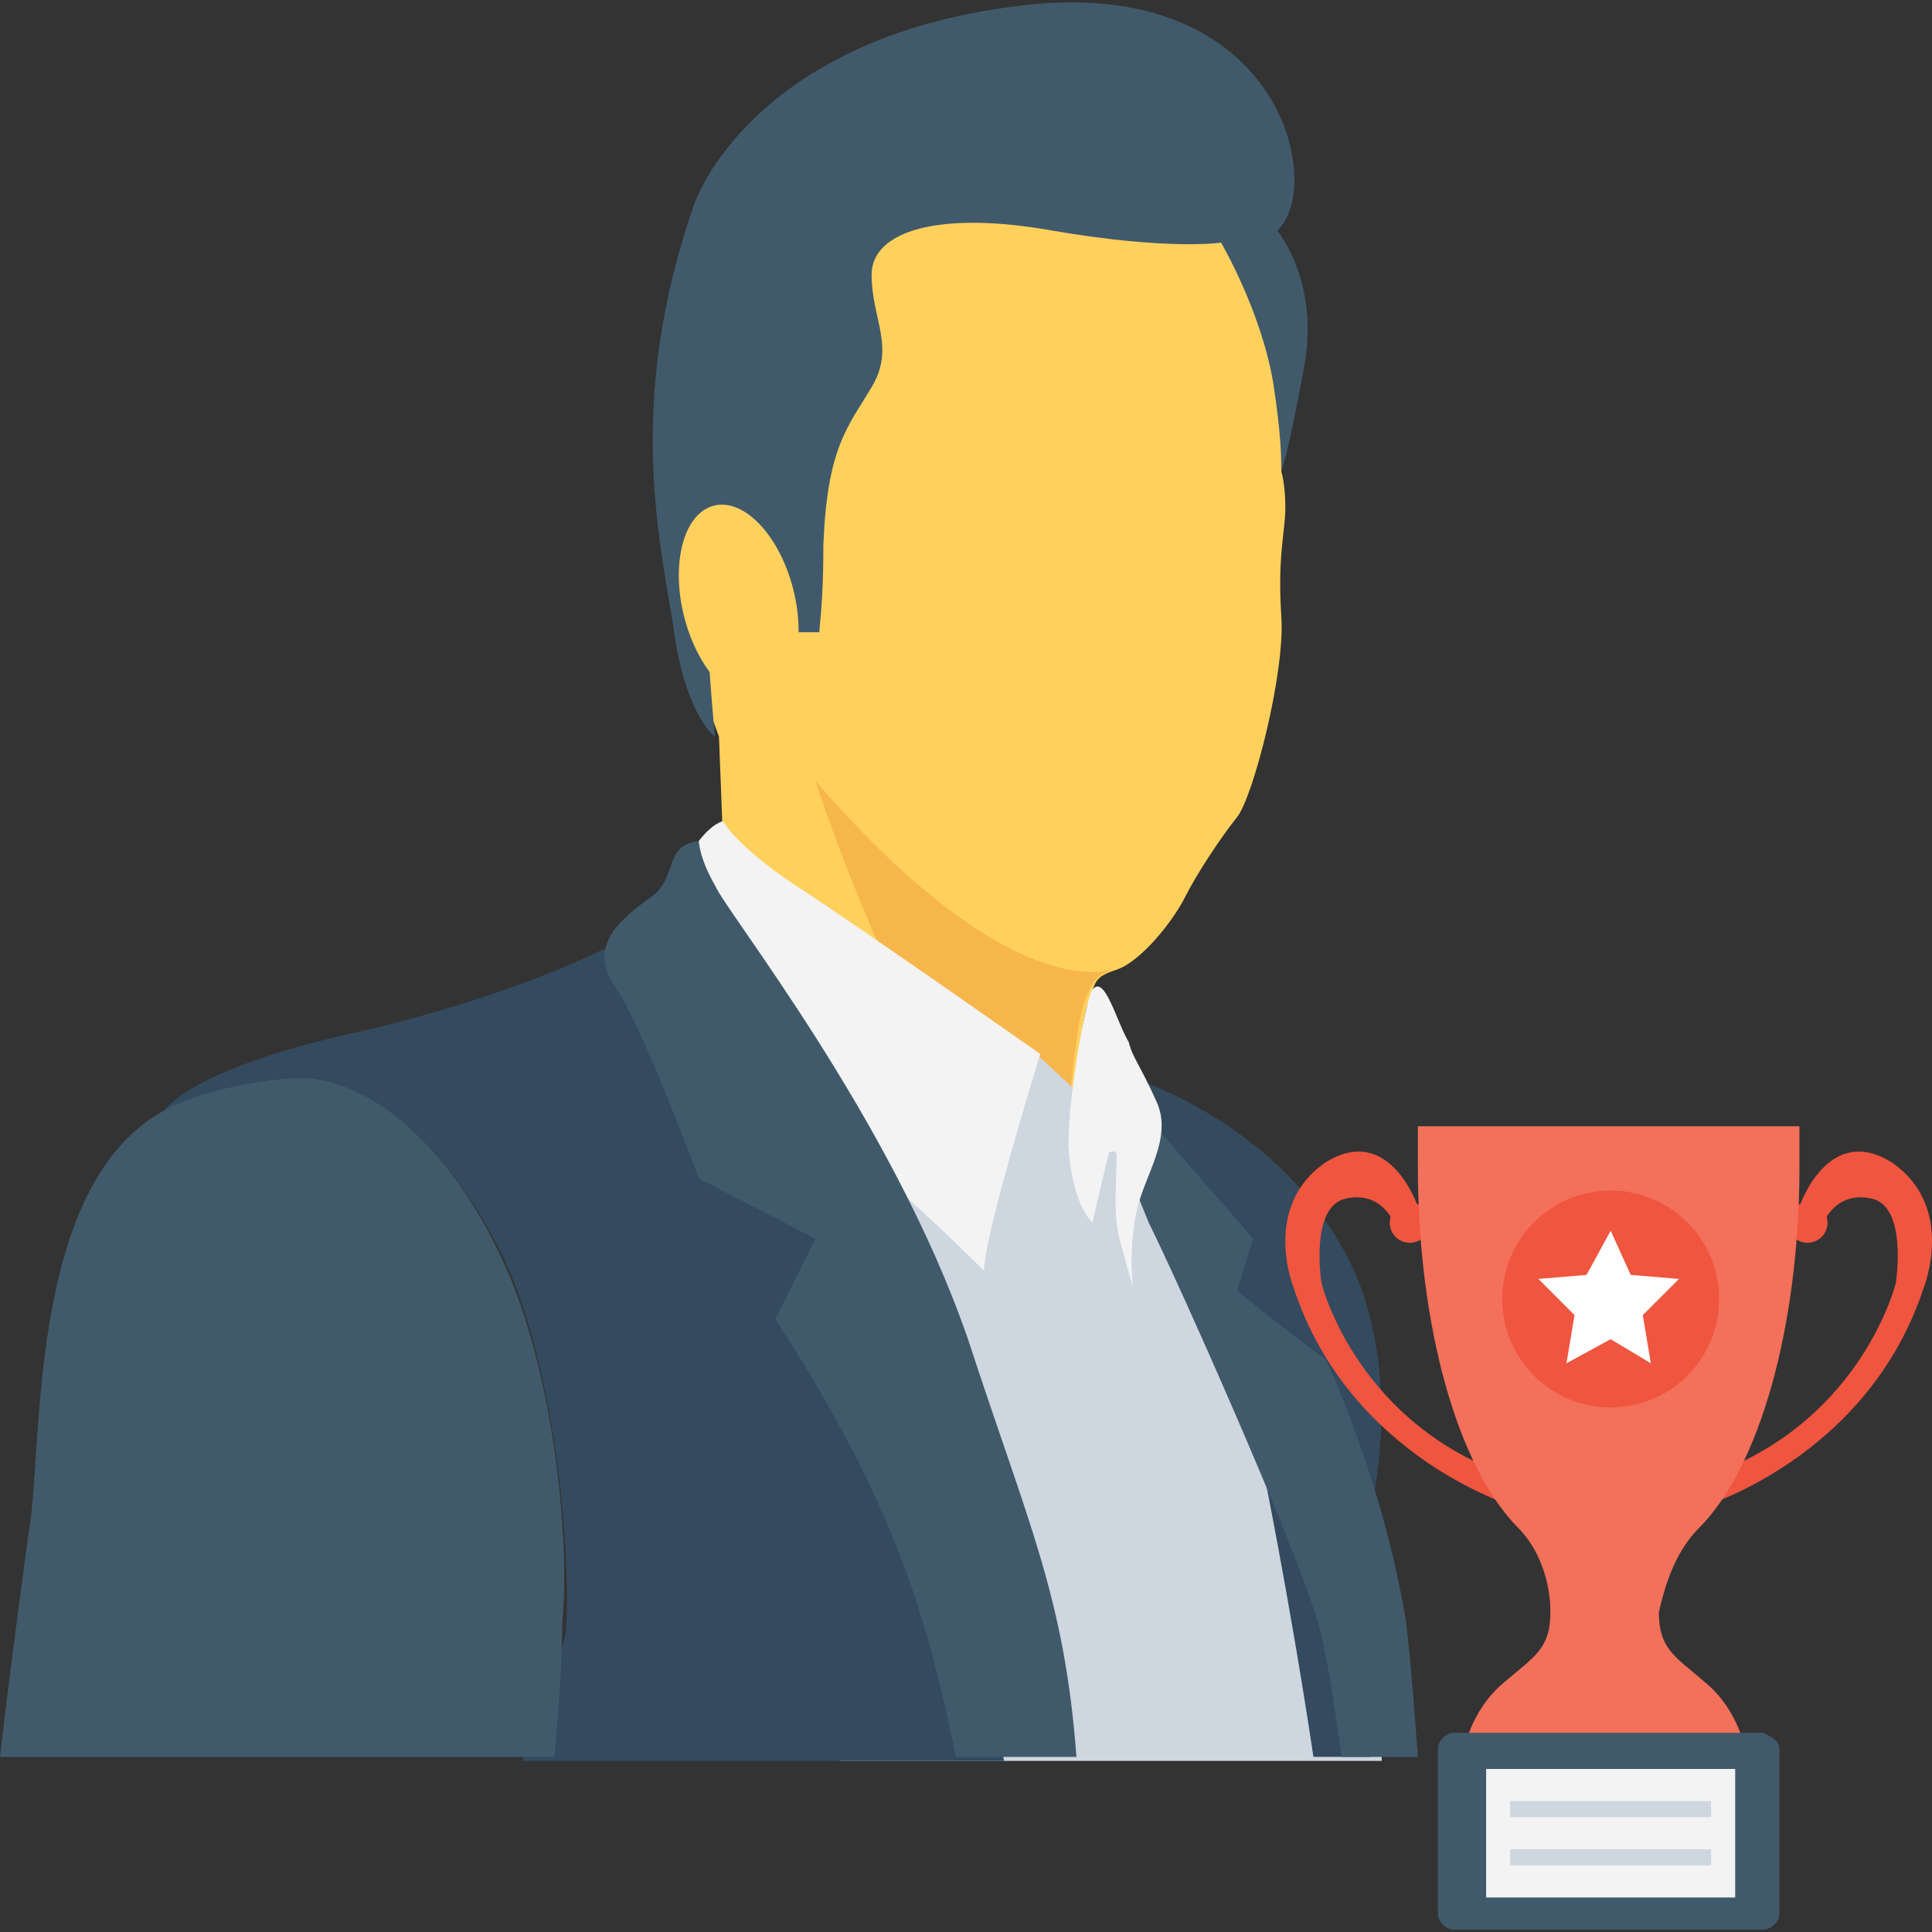 <?xml version="1.0" encoding="iso-8859-1"?>
<!-- Generator: Adobe Illustrator 19.0.0, SVG Export Plug-In . SVG Version: 6.00 Build 0)  -->
<svg version="1.1" id="Capa_1" xmlns="http://www.w3.org/2000/svg" xmlns:xlink="http://www.w3.org/1999/xlink" x="0px" y="0px"
	 viewBox="0 0 513.067 513.067" style="enable-background:new 0 0 513.067 513.067;" xml:space="preserve">
<rect x="0" y="0" width="513.067" height="513.067" fill="#333333" stroke="none"/>
<path style="fill:#344A5E;" d="M300.8,286.303c0,0,42.667,12.8,59.733,53.333c12.8,32,2.133,67.2,2.133,67.2
	s-49.067-76.8-50.133-77.867C312.533,327.903,300.8,286.303,300.8,286.303z"/>
<path style="fill:#FFD15C;" d="M186.667,183.903l4.267,11.733L192,223.37l92.8,71.467c0,0,2.133-23.467,4.267-28.8
	c2.133-5.333,1.067-6.4,7.467-8.533c6.4-2.133,14.933-12.8,18.133-19.2c3.2-6.4,9.6-16,13.867-21.333
	c4.267-5.333,12.8-38.4,11.733-53.333c-1.067-16,1.067-22.4,1.067-28.8s-1.067-9.6-1.067-9.6s3.2-44.8-7.467-68.267
	c-10.667-23.467-112-21.333-128,6.4S183.467,154.037,186.667,183.903z"/>
<path style="fill:#415A6B;" d="M184.533,53.77c0,0,14.933-43.733,86.4-52.267c69.333-8.533,81.067,48,68.267,59.733
	c0,0,10.667,12.8,7.467,34.133c-3.2,18.133-5.333,26.667-6.4,29.867c0-3.2,0-9.6-2.133-23.467
	c-3.2-19.2-13.867-37.333-13.867-37.333s-13.867,2.133-44.8-3.2c-29.867-5.333-48,0-48,11.733s6.4,19.2,0,29.867
	c-6.4,10.667-11.733,16-12.8,41.6c0,16-1.067,21.333-1.067,23.467h-8.533c0-5.333-1.067-20.267-6.4-26.667
	c-7.467-8.533-13.867,0-14.933,10.667c-1.067,10.667,2.133,43.733,2.133,43.733s-7.467-5.333-10.667-26.667
	C176,146.57,165.333,108.17,184.533,53.77z"/>
<ellipse transform="matrix(0.247 0.969 -0.969 0.247 302.894 -69.594)" style="fill:#FFD15C;" cx="196.241" cy="160.16" rx="26.666" ry="14.933"/>
<path style="fill:#F7B64C;" d="M216.533,207.37c49.067,56.533,74.667,51.2,78.933,50.133c-5.333,2.133-5.333,3.2-7.467,8.533
	c-2.133,5.333-4.267,28.8-4.267,28.8c33.067,24.533,32,49.067,5.333,74.667c-43.733-20.267-69.333-52.267-52.267-110.933
	C224,230.837,216.533,207.37,216.533,207.37z"/>
<path style="fill:#CED6E0;" d="M366.933,466.57c-9.6-54.4-44.8-125.867-44.8-125.867l-33.067-48l-13.867-12.8l-77.867,40.533
	l25.6,147.2h144V466.57z"/>
<path style="fill:#344A5E;" d="M363.733,466.57l-12.8-74.667l-16-4.267c0,0,7.467,36.267,13.867,78.933H363.733z"/>
<path style="fill:#415A6B;" d="M349.867,430.303c2.133,7.467,4.267,20.267,6.4,36.267h20.267c-1.067-14.933-2.133-27.733-3.2-36.267
	c-6.4-38.4-21.333-69.333-21.333-69.333c-7.467-5.333-23.467-18.133-23.467-18.133l4.267-13.867L304,295.903l-6.4,11.733
	c0,0,1.067,1.067,7.467,17.067C312.533,339.637,343.467,408.97,349.867,430.303z"/>
<path style="fill:#344A5E;" d="M133.333,333.237c13.867,28.8,18.133,76.8,17.067,98.133c0,5.333-5.333,19.2-11.733,36.267h128
	l-36.267-153.6l-55.467-64L160,252.17c0,0-24.533,12.8-67.2,22.4s-49.067,20.267-49.067,20.267s14.933-7.467,34.133-8.533
	C97.067,285.237,118.4,303.37,133.333,333.237z"/>
<g>
	<path style="fill:#F3F3F3;" d="M174.933,245.77c0,0,43.733,53.333,56.533,64c12.8,10.667,29.867,27.733,29.867,27.733
		c0-9.6,14.933-57.6,14.933-57.6s-50.133-35.2-65.067-44.8c-16-10.667-19.2-17.067-19.2-17.067
		C182.4,221.237,174.933,245.77,174.933,245.77z"/>
	<path style="fill:#F3F3F3;" d="M290.133,262.837c-1.067,0-6.4,25.6-6.4,41.6c1.067,16,6.4,20.267,6.4,20.267
		s2.133-9.6,4.267-18.133c0-1.067,2.133-1.067,2.133,0c0,7.467-1.067,17.067,1.067,23.467c3.2,11.733,3.2,11.733,3.2,11.733
		s-1.067-10.667,1.067-20.267c2.133-9.6,9.6-19.2,5.333-28.8c-4.267-9.6-6.4-11.733-7.467-16
		C296.533,271.37,293.333,258.57,290.133,262.837z"/>
</g>
<g>
	<path style="fill:#415A6B;" d="M185.6,312.97l30.933,16l-10.667,21.333c32,49.067,40.533,80,48,116.267h32
		c-3.2-42.667-12.8-61.867-28.8-110.933c-20.267-58.667-64-113.067-67.2-120.533c-4.267-7.467-4.267-11.733-4.267-11.733
		c-9.6,1.067-5.333,9.6-12.8,14.933s-17.067,12.8-9.6,23.467C170.667,272.437,185.6,312.97,185.6,312.97z"/>
	<path style="fill:#415A6B;" d="M147.2,466.57c2.133-21.333,2.133-36.267,2.133-36.267c2.133-20.267-2.133-68.267-17.067-98.133
		c-13.867-28.8-35.2-46.933-54.4-45.867c-18.133,1.067-33.067,7.467-34.133,8.533l0,0l0,0c-37.333,20.267-32,91.733-36.267,113.067
		C6.4,416.437,3.2,438.837,0,466.57L147.2,466.57L147.2,466.57z"/>
</g>
<g>
	<circle style="fill:#F05540;" cx="480" cy="324.703" r="5.333"/>
	<path style="fill:#F05540;" d="M484.267,324.703c0,0,3.2-8.533,12.8-6.4s6.4,22.4,6.4,22.4s-8.533,35.2-46.933,50.133l-5.333,9.6
		c0,0,44.8-12.8,59.733-58.667c0,0,8.533-21.333-8.533-33.067c-17.067-10.667-24.533,11.733-24.533,11.733L484.267,324.703z"/>
	<circle style="fill:#F05540;" cx="374.4" cy="324.703" r="5.333"/>
	<path style="fill:#F05540;" d="M370.133,324.703c0,0-3.2-8.533-12.8-6.4c-9.6,2.133-6.4,22.4-6.4,22.4s8.533,35.2,46.933,50.133
		l5.333,9.6c0,0-44.8-12.8-59.733-58.667c0,0-8.533-21.333,8.533-33.067c17.067-10.667,24.533,11.733,24.533,11.733L370.133,324.703
		z"/>
</g>
<path style="fill:#F3705A;" d="M451.2,405.77c16-16,26.667-53.333,26.667-96c0-3.2,0-7.467,0-10.667H376.533c0,3.2,0,7.467,0,10.667
	c0,42.667,10.667,80,26.667,96c5.333,5.333,8.533,13.867,8.533,22.4l0,0c0,9.6-4.267,11.733-11.733,18.133
	c-5.333,4.267-8.533,9.6-10.667,16h73.6c-2.133-6.4-5.333-11.733-10.667-16c-7.467-6.4-11.733-8.533-11.733-18.133l0,0
	C442.667,418.57,445.867,411.103,451.2,405.77z"/>
<path style="fill:#415A6B;" d="M472.533,464.437v43.733c0,2.133-2.133,4.267-4.267,4.267h-82.133c-2.133,0-4.267-2.133-4.267-4.267
	v-43.733c0-2.133,2.133-4.267,4.267-4.267h82.133C470.4,461.237,472.533,462.303,472.533,464.437z"/>
<rect x="394.667" y="469.77" style="fill:#F3F3F3;" width="66.133" height="34.133"/>
<g>
	<rect x="401.067" y="478.303" style="fill:#CED6E0;" width="53.333" height="4.267"/>
	<rect x="401.067" y="491.103" style="fill:#CED6E0;" width="53.333" height="4.267"/>
</g>
<circle style="fill:#F05540;" cx="427.733" cy="344.97" r="28.8"/>
<polygon style="fill:#FFFFFF;" points="427.733,326.837 433.067,338.57 445.867,339.637 436.267,349.237 438.4,362.037 
	427.733,355.637 416,362.037 418.133,349.237 408.533,339.637 421.333,338.57 "/>
<g>
</g>
<g>
</g>
<g>
</g>
<g>
</g>
<g>
</g>
<g>
</g>
<g>
</g>
<g>
</g>
<g>
</g>
<g>
</g>
<g>
</g>
<g>
</g>
<g>
</g>
<g>
</g>
<g>
</g>
</svg>
